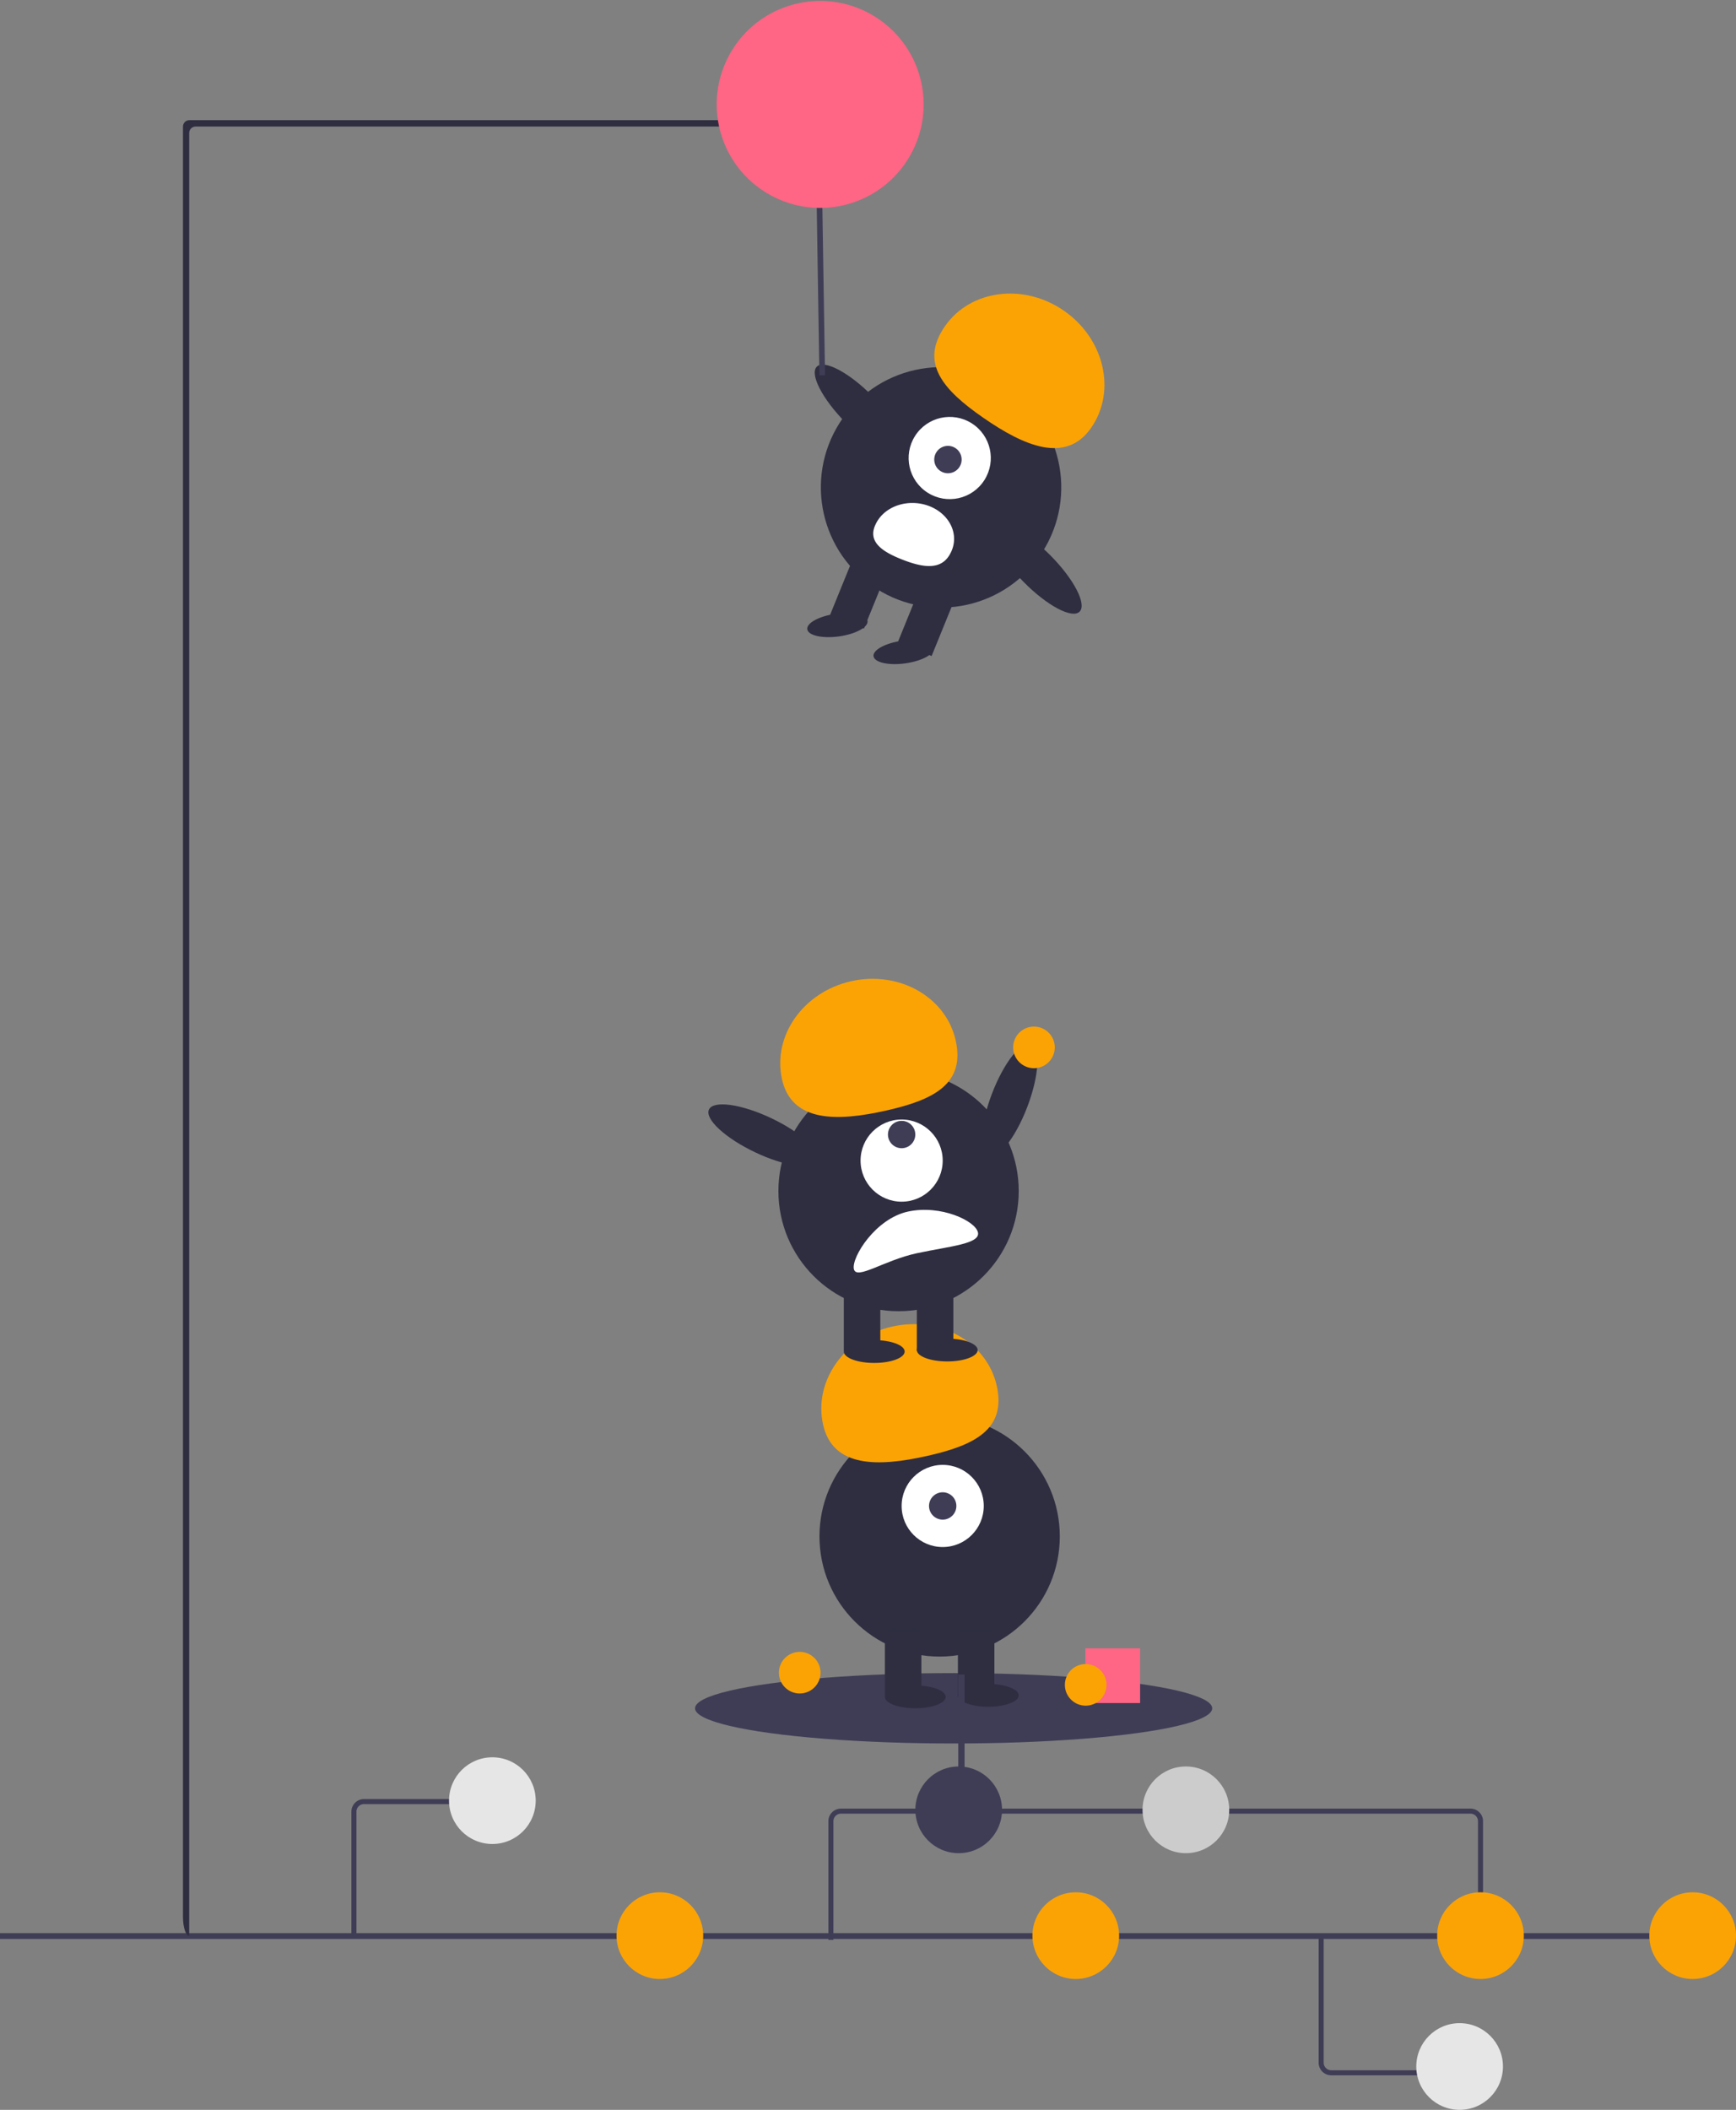 <?xml version="1.0" encoding="UTF-8" standalone="no"?>
<!-- Created with Inkscape (http://www.inkscape.org/) -->

<svg
   width="72.58mm"
   height="88.193mm"
   viewBox="0 0 72.58 88.193"
   version="1.1"
   id="svg8160"
   inkscape:version="1.1.1 (c3084ef, 2021-09-22)"
   sodipodi:docname="stray_git_branch.svg"
   xmlns:inkscape="http://www.inkscape.org/namespaces/inkscape"
   xmlns:sodipodi="http://sodipodi.sourceforge.net/DTD/sodipodi-0.dtd"
   xmlns="http://www.w3.org/2000/svg"
   xmlns:svg="http://www.w3.org/2000/svg">
  <rect x="0" y="0" width="72.58" height="88.193" fill="#808080" stroke="none"/>
  <sodipodi:namedview
     id="namedview8162"
     pagecolor="#ffffff"
     bordercolor="#666666"
     borderopacity="1.0"
     inkscape:pageshadow="2"
     inkscape:pageopacity="0.0"
     inkscape:pagecheckerboard="0"
     inkscape:document-units="mm"
     showgrid="false"
     inkscape:zoom="1.6888512"
     inkscape:cx="-167.27347"
     inkscape:cy="171.4183"
     inkscape:window-width="2560"
     inkscape:window-height="1387"
     inkscape:window-x="0"
     inkscape:window-y="25"
     inkscape:window-maximized="1"
     inkscape:current-layer="layer1" />
  <defs
     id="defs8157">
    <inkscape:path-effect
       effect="fillet_chamfer"
       id="path-effect8536"
       is_visible="true"
       lpeversion="1"
       satellites_param="F,0,0,1,0,0.267,0,2 @ F,0,0,1,0,0.794,0,2 @ F,0,0,1,0,0.794,0,2 @ F,0,0,1,0,0.794,0,2 @ F,0,1,1,0,0.267,0,2 @ F,0,0,1,0,0.794,0,2 @ F,0,0,1,0,0.794,0,2 @ F,0,0,1,0,0.794,0,2"
       unit="px"
       method="bezier"
       mode="F"
       radius="3"
       chamfer_steps="2"
       flexible="false"
       use_knot_distance="true"
       apply_no_radius="true"
       apply_with_radius="true"
       only_selected="false"
       hide_knots="false" />
  </defs>
  <g
     inkscape:label="Layer 1"
     inkscape:groupmode="layer"
     id="layer1"
     transform="translate(-81.975,-82.731)">
    <ellipse
       cx="-75.901"
       cy="161.96"
       rx="2.512"
       ry="0.789"
       transform="rotate(-69.082)"
       fill="#2f2e41"
       id="ellipse3529-7"
       style="stroke-width:0.064" />
    <circle
       cx="125.204"
       cy="126.513"
       r="0.87"
       fill="#fba304"
       id="circle3557-9"
       style="stroke-width:0.064" />
    <ellipse
       cx="121.845"
       cy="154.139"
       rx="10.811"
       ry="1.471"
       fill="#3f3d56"
       id="ellipse3569-7"
       style="stroke-width:0.064" />
    <circle
       cx="121.26"
       cy="146.953"
       r="5.024"
       fill="#2f2e41"
       id="circle3571-1"
       style="stroke-width:0.064" />
    <rect
       x="118.971"
       y="150.896"
       width="1.526"
       height="2.734"
       fill="#2f2e41"
       id="rect3573-3"
       style="stroke-width:0.064" />
    <rect
       x="122.024"
       y="150.896"
       width="1.526"
       height="2.734"
       fill="#2f2e41"
       id="rect3575-2"
       style="stroke-width:0.064" />
    <ellipse
       cx="120.243"
       cy="153.662"
       rx="1.272"
       ry="0.477"
       fill="#2f2e41"
       id="ellipse3577-2"
       style="stroke-width:0.064" />
    <ellipse
       cx="123.295"
       cy="153.598"
       rx="1.272"
       ry="0.477"
       fill="#2f2e41"
       id="ellipse3579-5"
       style="stroke-width:0.064" />
    <circle
       cx="121.388"
       cy="145.681"
       r="1.717"
       fill="#ffffff"
       id="circle3581-8"
       style="stroke-width:0.064" />
    <circle
       cx="121.388"
       cy="145.681"
       r="0.572"
       fill="#3f3d56"
       id="circle3583-6"
       style="stroke-width:0.064" />
    <path
       d="m 116.387,142.281 c -0.406,-1.817 0.891,-3.652 2.896,-4.1 2.005,-0.448 3.96,0.662 4.365,2.479 0.406,1.817 -0.923,2.487 -2.928,2.934 -2.005,0.448 -3.927,0.504 -4.333,-1.313 z"
       fill="#fba304"
       id="path3585-8"
       style="stroke-width:0.064" />
    <circle
       cx="119.543"
       cy="132.517"
       r="5.024"
       fill="#2f2e41"
       id="circle3587-2"
       style="stroke-width:0.064" />
    <rect
       x="117.254"
       y="136.46"
       width="1.526"
       height="2.734"
       fill="#2f2e41"
       id="rect3589-5"
       style="stroke-width:0.064" />
    <rect
       x="120.307"
       y="136.46"
       width="1.526"
       height="2.734"
       fill="#2f2e41"
       id="rect3591-5"
       style="stroke-width:0.064" />
    <ellipse
       cx="118.526"
       cy="139.226"
       rx="1.272"
       ry="0.477"
       fill="#2f2e41"
       id="ellipse3593-1"
       style="stroke-width:0.064" />
    <ellipse
       cx="121.578"
       cy="139.163"
       rx="1.272"
       ry="0.477"
       fill="#2f2e41"
       id="ellipse3595-8"
       style="stroke-width:0.064" />
    <circle
       cx="119.671"
       cy="131.245"
       r="1.717"
       fill="#ffffff"
       id="circle3597-2"
       style="stroke-width:0.064" />
    <circle
       cx="119.671"
       cy="130.155"
       r="0.572"
       fill="#3f3d56"
       id="circle3599-2"
       style="stroke-width:0.064" />
    <path
       d="m 114.67,127.845 c -0.406,-1.817 0.891,-3.652 2.896,-4.1 2.005,-0.448 3.96,0.662 4.365,2.479 0.406,1.817 -0.923,2.487 -2.929,2.934 -2.005,0.448 -3.927,0.504 -4.333,-1.313 z"
       fill="#fba304"
       id="path3601-8"
       style="stroke-width:0.064" />
    <ellipse
       cx="-68.824"
       cy="158.687"
       rx="0.789"
       ry="2.512"
       transform="rotate(-64.626)"
       fill="#2f2e41"
       id="ellipse3603-7"
       style="stroke-width:0.064" />
    <path
       d="m 122.862,134.248 c -0.102,-0.481 -1.543,-1.167 -2.917,-0.874 -1.374,0.293 -2.374,1.921 -2.271,2.402 0.102,0.481 1.268,-0.368 2.642,-0.661 1.374,-0.293 2.648,-0.387 2.546,-0.868 z"
       fill="#ffffff"
       id="path3605-8"
       style="stroke-width:0.064" />
    <circle
       cx="115.41"
       cy="152.65"
       r="0.87"
       fill="#fba304"
       id="circle3643-5"
       style="stroke-width:0.064" />
    <rect
       x="127.353"
       y="151.631"
       width="2.289"
       height="2.289"
       fill="#ff6584"
       id="rect3645-2"
       style="stroke-width:0.064" />
    <circle
       cx="127.366"
       cy="153.159"
       r="0.87"
       fill="#fba304"
       id="circle3647-8"
       style="stroke-width:0.064" />
    <path
       d="m 143.452,158.332 h -26.317 a 0.527,0.527 0 0 0 -0.527,0.527 v 4.96 h 0.211 v -4.96 a 0.316,0.316 0 0 1 0.316,-0.316 h 26.317 a 0.316,0.316 0 0 1 0.316,0.316 v 4.995 h 0.211 v -4.995 a 0.527,0.527 0 0 0 -0.527,-0.527 z"
       fill="#3f3d56"
       id="path3307-6"
       style="stroke-width:0.105" />
    <rect
       x="81.975"
       y="163.538"
       width="71.017"
       height="0.242"
       fill="#3f3d56"
       id="rect3309-3"
       style="stroke-width:0.121" />
    <path
       id="rect3309-3-4"
       style="fill:#2f2e41;fill-opacity:1;stroke-width:0.09"
       d="m 89.625,88.021 c 0,10e-7 0,0.355 0,0.794 v 74.039 c 0,0.438 0.116,0.794 0.26,0.794 V 88.288 c 0,-0.148 0.12,-0.267 0.267,-0.267 h 25.609 c 0.438,0 0.609,0 0.38,0 l 0.051,-0.267 H 89.892 c -0.148,0 -0.267,0.12 -0.267,0.267 z"
       sodipodi:nodetypes="ccccccccc"
       inkscape:path-effect="#path-effect8536"
       inkscape:original-d="m 89.62472,87.754066 v 0.267166 75.626908 h 0.25992 V 88.021232 h 26.66962 -0.41334 l 0.0507,-0.267166 z" />
    <g
       id="g3989-6"
       transform="matrix(0.58,0.368,-0.368,0.58,11.304,66.581)">
      <circle
         cx="163.725"
         cy="-40.911"
         r="7.316"
         fill="#2f2e41"
         id="circle3615-1-1"
         style="stroke-width:0.093" />
      <rect
         x="-171.728"
         y="1.369"
         width="2.223"
         height="3.982"
         transform="rotate(169.739)"
         fill="#2f2e41"
         id="rect3617-3-1"
         style="stroke-width:0.093" />
      <rect
         x="-167.283"
         y="1.368"
         width="2.223"
         height="3.982"
         transform="rotate(169.739)"
         fill="#2f2e41"
         id="rect3619-2-2"
         style="stroke-width:0.093" />
      <ellipse
         cx="143.983"
         cy="82.03"
         rx="1.852"
         ry="0.695"
         transform="rotate(-40.261)"
         fill="#2f2e41"
         id="ellipse3621-2-1"
         style="stroke-width:0.093" />
      <ellipse
         cx="147.753"
         cy="84.207"
         rx="1.852"
         ry="0.695"
         transform="rotate(-40.261)"
         fill="#2f2e41"
         id="ellipse3623-8-2"
         style="stroke-width:0.093" />
      <circle
         cx="163.213"
         cy="-42.701"
         r="2.501"
         fill="#ffffff"
         id="circle3625-6-8"
         style="stroke-width:0.093" />
      <circle
         cx="163.172"
         cy="-42.564"
         r="0.834"
         fill="#3f3d56"
         id="circle3627-2-9"
         style="stroke-width:0.093" />
      <path
         d="m 169.497,-48.871 c 0.11,-2.709 -2.224,-5.003 -5.214,-5.124 -2.99,-0.121 -5.503,1.976 -5.613,4.685 -0.11,2.709 1.968,3.324 4.958,3.445 2.99,0.121 5.759,-0.297 5.869,-3.006 z"
         fill="#fba304"
         id="path3629-6-9"
         style="stroke-width:0.093" />
      <ellipse
         cx="76.247"
         cy="143.563"
         rx="1.148"
         ry="3.658"
         transform="rotate(-77.09)"
         fill="#2f2e41"
         id="ellipse3631-0-4"
         style="stroke-width:0.093" />
      <ellipse
         cx="77.128"
         cy="158.095"
         rx="1.148"
         ry="3.658"
         transform="rotate(-77.09)"
         fill="#2f2e41"
         id="ellipse3633-8-1"
         style="stroke-width:0.093" />
      <path
         d="m 161.563,-36.905 a 2.124,2.475 62.751 1 1 4.791,-0.937 c 0.12,1.188 -0.928,1.644 -2.251,1.903 -1.323,0.259 -2.42,0.223 -2.54,-0.966 z"
         fill="#ffffff"
         id="path3635-8-3"
         style="stroke-width:0.127" />
      <line
         x1="148.13"
         y1="-51.673"
         x2="153.962"
         y2="-42.796"
         fill="none"
         stroke="#3f3d56"
         stroke-miterlimit="10"
         stroke-width="0.343"
         id="line3637-9-5" />
      <circle
         cx="145.027"
         cy="-56.646"
         r="6.298"
         fill="#ff6584"
         id="circle3639-4-9"
         style="stroke-width:0.093" />
    </g>
    <circle
       id="abdb3fbf-f68e-433e-a33f-153626b38c76-1"
       data-name="Ellipse 266"
       cx="109.563"
       cy="163.642"
       r="1.812"
       fill="#fba304"
       style="stroke-width:0.105" />
    <circle
       id="ac293633-0933-4e21-a8aa-bc27ca4fbccc-4"
       data-name="Ellipse 268"
       cx="122.057"
       cy="158.383"
       r="1.812"
       fill="#3f3d56"
       style="stroke-width:0.105" />
    <circle
       id="a0cd768d-b738-4d4b-9ab3-78ab535c7573-5"
       data-name="Ellipse 269"
       cx="131.555"
       cy="158.383"
       r="1.812"
       fill="#cccccc"
       style="stroke-width:0.105" />
    <circle
       id="b9eb3d2e-31e0-4fe2-be5c-79abb86bc227-8"
       data-name="Ellipse 270"
       cx="126.952"
       cy="163.642"
       r="1.812"
       fill="#fba304"
       style="stroke-width:0.105" />
    <circle
       id="aa04baac-fce0-420a-b86a-4a97f3079928-9"
       data-name="Ellipse 271"
       cx="152.743"
       cy="163.642"
       r="1.812"
       fill="#fba304"
       style="stroke-width:0.105" />
    <circle
       id="e92cf92c-058e-415c-ba96-766a57ee18d9-9"
       data-name="Ellipse 272"
       cx="143.873"
       cy="163.642"
       r="1.812"
       fill="#fba304"
       style="stroke-width:0.105" />
    <path
       d="m 96.771,163.764 a 0.105,0.105 0 0 1 -0.105,-0.105 v -5.199 a 0.527,0.527 0 0 1 0.527,-0.527 h 5.126 a 0.105,0.105 0 0 1 0,0.211 h -5.126 a 0.316,0.316 0 0 0 -0.316,0.316 v 5.199 a 0.105,0.105 0 0 1 -0.105,0.105 z"
       fill="#3f3d56"
       id="path3321-6"
       style="stroke-width:0.105" />
    <circle
       id="b0a7c1c1-8f27-441f-a84a-e44462cc473e-6"
       data-name="Ellipse 265"
       cx="102.56"
       cy="157.999"
       r="1.812"
       fill="#e6e6e6"
       style="stroke-width:0.105" />
    <path
       d="m 137.317,163.754 h -0.211 v 5.199 a 0.527,0.527 0 0 0 0.527,0.527 h 5.126 v -0.211 h -5.126 a 0.316,0.316 0 0 1 -0.316,-0.316 z"
       fill="#3f3d56"
       id="path3324-9"
       style="stroke-width:0.105" />
    <ellipse
       id="b3140cf1-cdb8-48ff-81af-ce41ed4f5739-49"
       data-name="Ellipse 265"
       cx="143"
       cy="169.112"
       fill="#e6e6e6"
       style="stroke-width:0.105"
       rx="1.812"
       ry="1.812" />
    <path
       style="fill:none;stroke:#3f3d56;stroke-width:0.265px;stroke-linecap:butt;stroke-linejoin:miter;stroke-opacity:1"
       d="m 122.17,157.879 v -5.153"
       id="path4619" />
  </g>
</svg>
